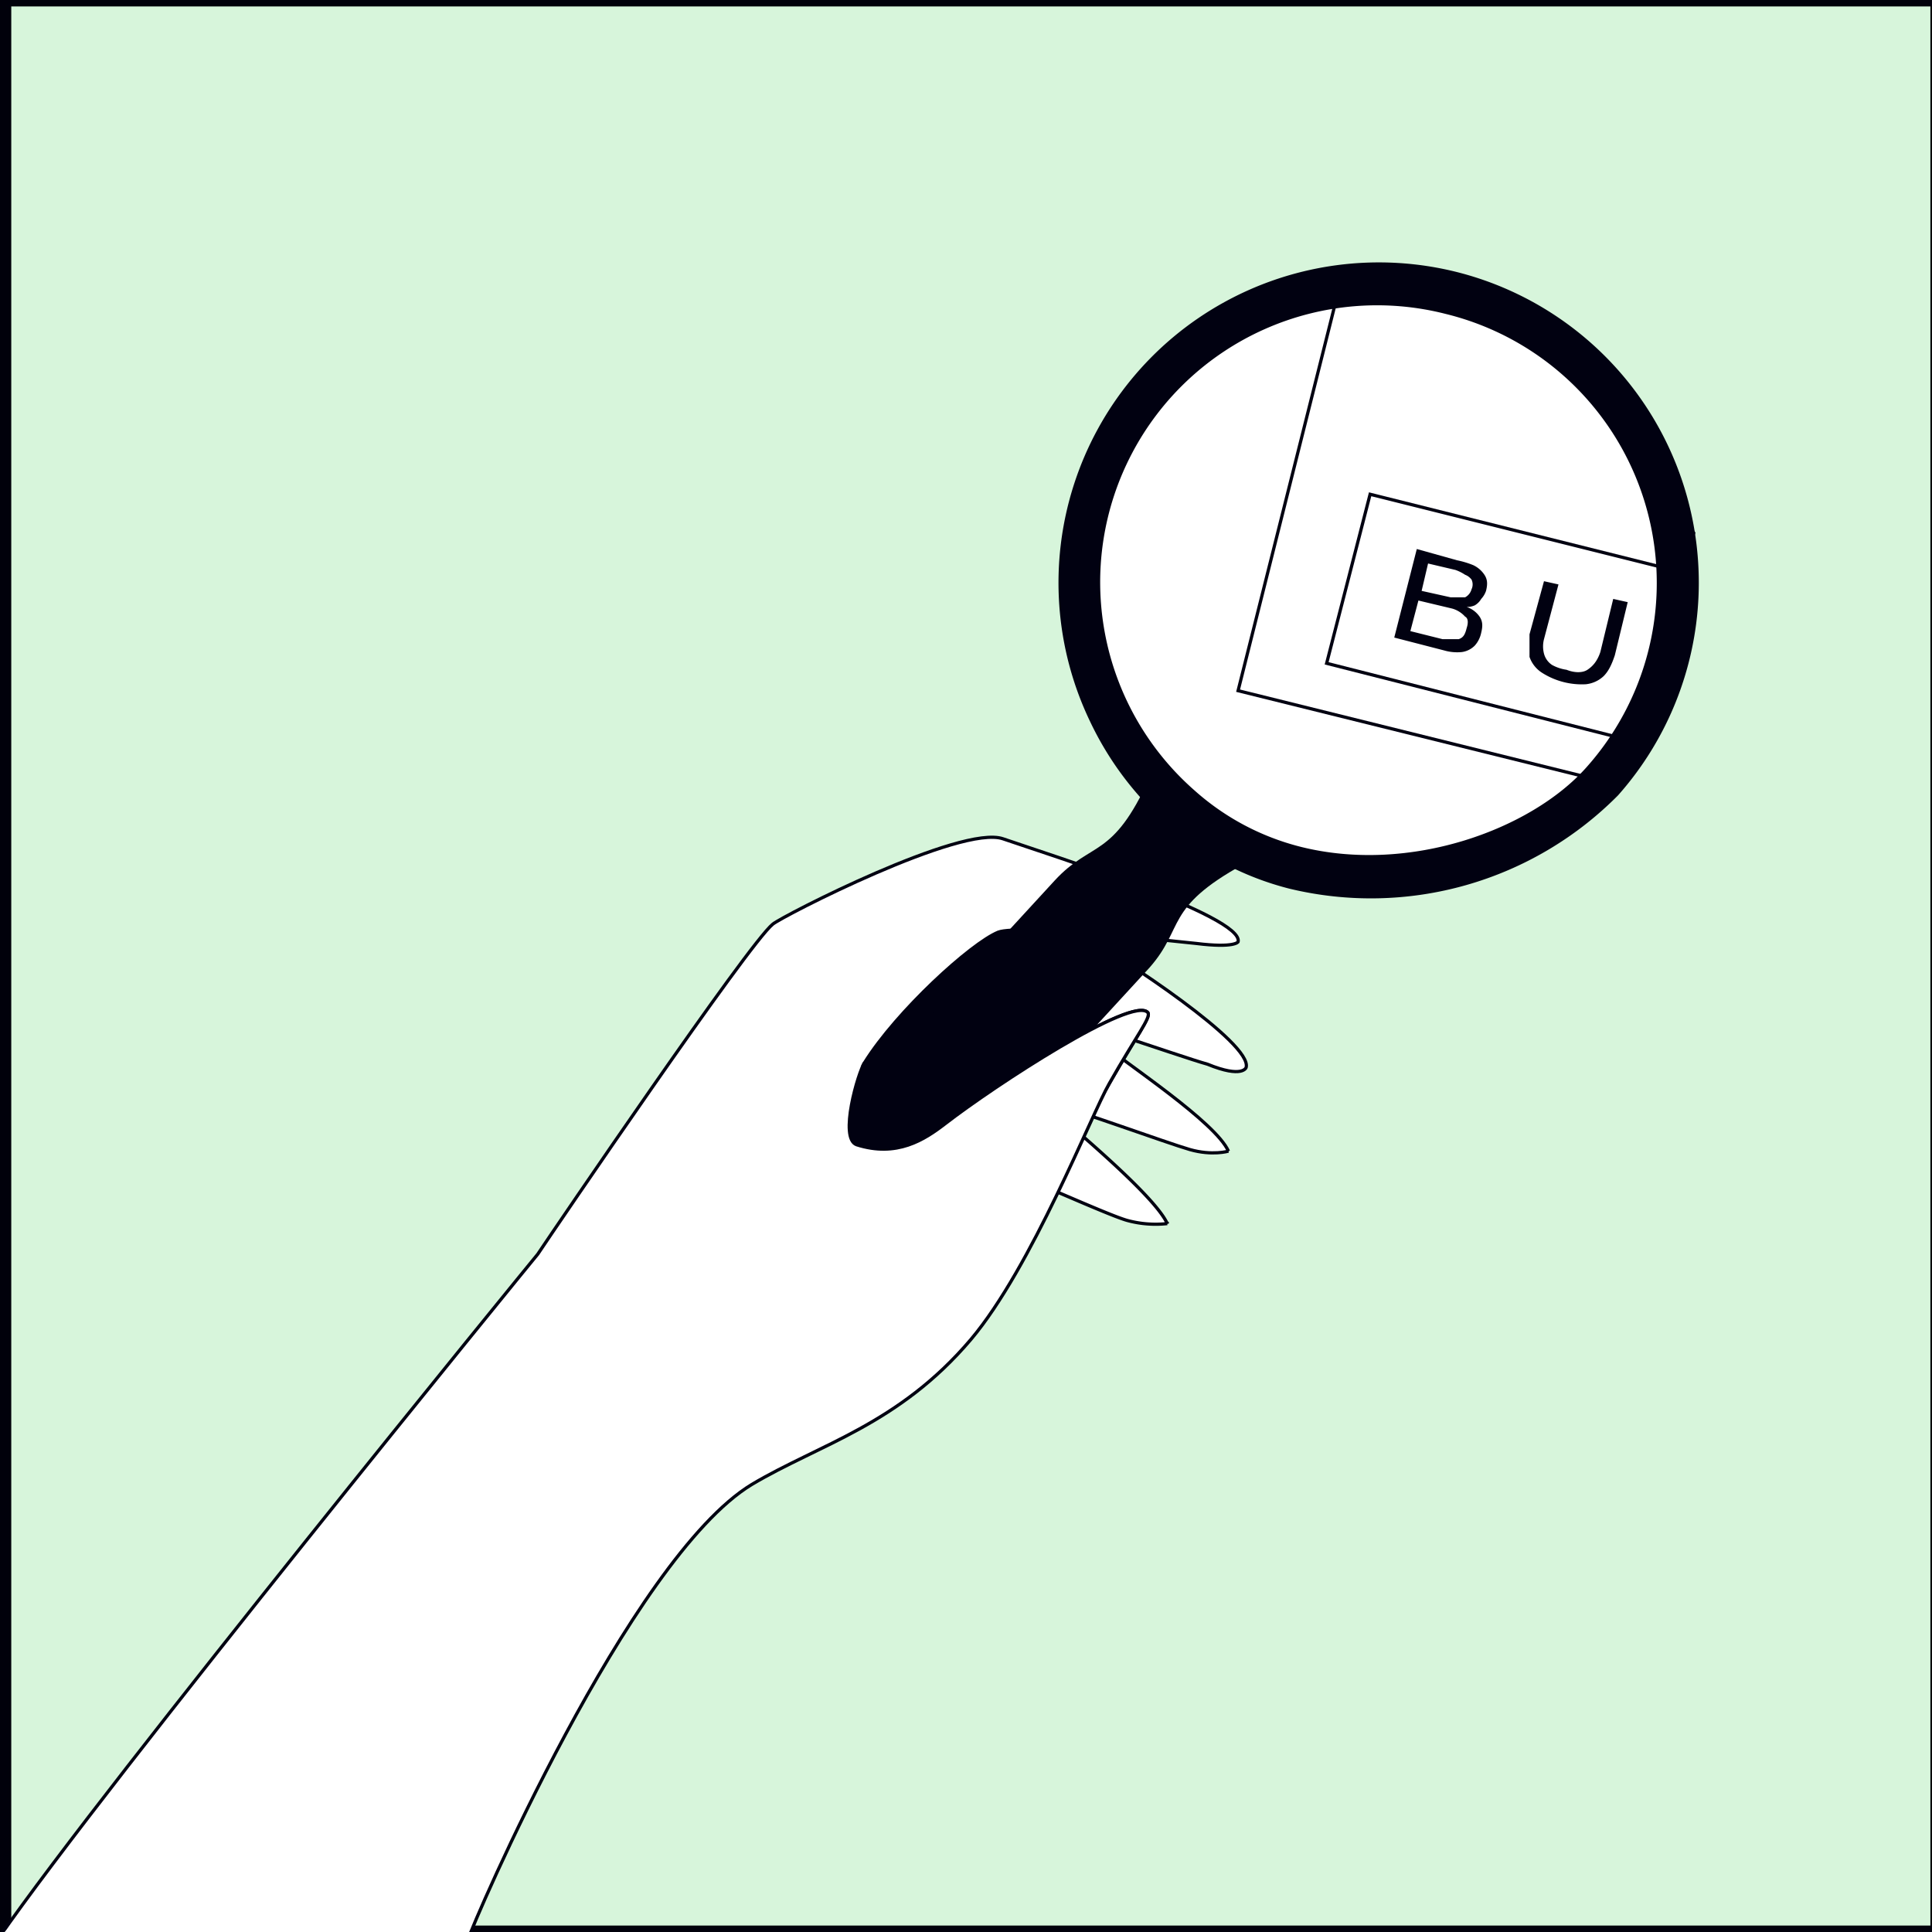 <?xml version="1.0" encoding="UTF-8" standalone="no"?>
<svg
   xmlns:dc="http://purl.org/dc/elements/1.1/"
   xmlns:cc="http://creativecommons.org/ns#"
   xmlns:rdf="http://www.w3.org/1999/02/22-rdf-syntax-ns#"
   xmlns:svg="http://www.w3.org/2000/svg"
   xmlns="http://www.w3.org/2000/svg"
   xmlns:sodipodi="http://sodipodi.sourceforge.net/DTD/sodipodi-0.dtd"
   xmlns:inkscape="http://www.inkscape.org/namespaces/inkscape"
   inkscape:version="1.0 (4035a4fb49, 2020-05-01)"
   sodipodi:docname="img-magnifying-glass2.svg"
   id="svg1401"
   version="1.1"
   aria-label="Hand holding magnifying glass."
   role="img"
   fill="#010111"
   viewBox="0 0 1200 1200">
  <rect x="0" y="0" width="1200" height="1200" fill="#808080" stroke="none"/>
  <defs
     id="defs1405" />
  <sodipodi:namedview
     inkscape:current-layer="svg1401"
     inkscape:window-maximized="1"
     inkscape:window-y="-8"
     inkscape:window-x="-8"
     inkscape:cy="600"
     inkscape:cx="600"
     inkscape:zoom="0.70416667"
     showgrid="false"
     id="namedview1403"
     inkscape:window-height="1017"
     inkscape:window-width="1920"
     inkscape:pageshadow="2"
     inkscape:pageopacity="0"
     guidetolerance="10"
     gridtolerance="10"
     objecttolerance="10"
     borderopacity="1"
     bordercolor="#666666"
     pagecolor="#ffffff" />
  <path
     id="path1369"
     stroke-width="8"
     stroke="#01010b"
     fill="#d7f5db"
     d="M3 0h1200v1200H3z" />
  <g
     id="g1377"
     stroke-width="2"
     stroke="#010111"
     fill="#fff">
    <path
       id="path1371"
       d="M725 760a67 67 0 01-25-2c-14-4-74-32-85-34s-127 54-128 39c-1-64 100-99 107-100s35 5 51 19 72 60 80 78z" />
    <path
       id="path1373"
       d="M763 715s-10 3-24-1-74-26-85-28-118 53-128 42 55-107 62-108c24-3 65 0 95 27 17 14 72 50 80 68z" />
    <path
       id="path1375"
       d="M774 663s-2 7-24-2c-18-5-99-34-112-34s-113 98-127 87-13-140-5-143 145-2 168 11 104 66 100 81z" />
  </g>
  <path
     id="path1379"
     d="M498 651c120-114 153-81 137-73-49 26-121 153-131 184-5 16-20-97-6-111z" />
  <path
     id="path1381"
     stroke-width="2"
     stroke="#010111"
     fill="#fff"
     d="M-1 1204c68-98 330-419 335-425 10-15 131-193 146-205 6-5 117-62 143-53s150 48 146 64c0 0-2 4-26 1-19-2-110-12-123-7-17 7-63 49-83 81-4 6-16 47-5 51 25 8 42-3 55-13 31-24 117-80 126-69 3 4-19 28-59 111" />
  <path
     id="path1383"
     d="M487 812l-24-21c-9-9-10-24-1-34l193-210c23-25 36-13 59-64 5-12 24-10 33-1l24 21c10 9 13 27 1 34-49 27-36 39-58 64L521 811c-9 10-24 10-34 1z" />
  <g
     id="g1393"
     fill="#fff">
    <path
       id="path1385"
       d="M805 539a169 169 0 01-72-38 186 186 0 11262-16c-36 40-114 73-190 54z" />
    <g
       id="g1391"
       stroke-width="2"
       stroke="#010111">
      <path
         id="path1387"
         d="M835 166l122 31 95 134-45 157-238-59z" />
      <path
         id="path1389"
         d="M851 307l192 48-26 106-193-49z" />
    </g>
  </g>
  <path
     id="path1395"
     d="M898 195a172 172 0 0187 282c-34 38-109 66-177 49a156 156 0 01-66-35 172 172 0 01156-296m7-26a199 199 0 00-228 279 198 198 0 0047 63 182 182 0 0077 41 216 216 0 00204-58 199 199 0 00-100-325z" />
  <path
     id="path1397"
     d="M919 383c2 3 2 6 1 10a17 17 0 01-4 8 14 14 0 01-8 4 29 29 0 01-11-1l-31-8 14-55 25 7a56 56 0 0110 3 17 17 0 017 6c2 3 2 6 1 10a14 14 0 01-3 5 11 11 0 01-4 4 12 12 0 01-5 1 16 16 0 018 6zm-36-16l18 4h9a8 8 0 004-5 7 7 0 000-6 9 9 0 00-4-3 27 27 0 00-6-3l-17-4zm23 30c3-1 4-3 5-7 1-3 1-6-1-7a17 17 0 00-8-5l-21-5-5 19 20 5h10zm52 21a19 19 0 01-8-10v-14l9-33 9 2-9 34a18 18 0 000 9 12 12 0 005 7 26 26 0 009 3c5 2 10 2 13 0s6-5 8-11l8-33 9 2-8 33c-2 6-4 10-7 13a19 19 0 01-11 5 46 46 0 01-27-7z" />
  <path
     id="path1399"
     stroke-width="2"
     stroke="#010111"
     fill="#fff"
     d="M537 660c-4 6-16 47-5 51 25 8 42-3 55-13 31-24 117-80 126-69 2 3-7 14-24 44-11 19-48 114-86 159-45 53-94 65-136 90-76 46-174 274-176 282H-1" />
</svg>
